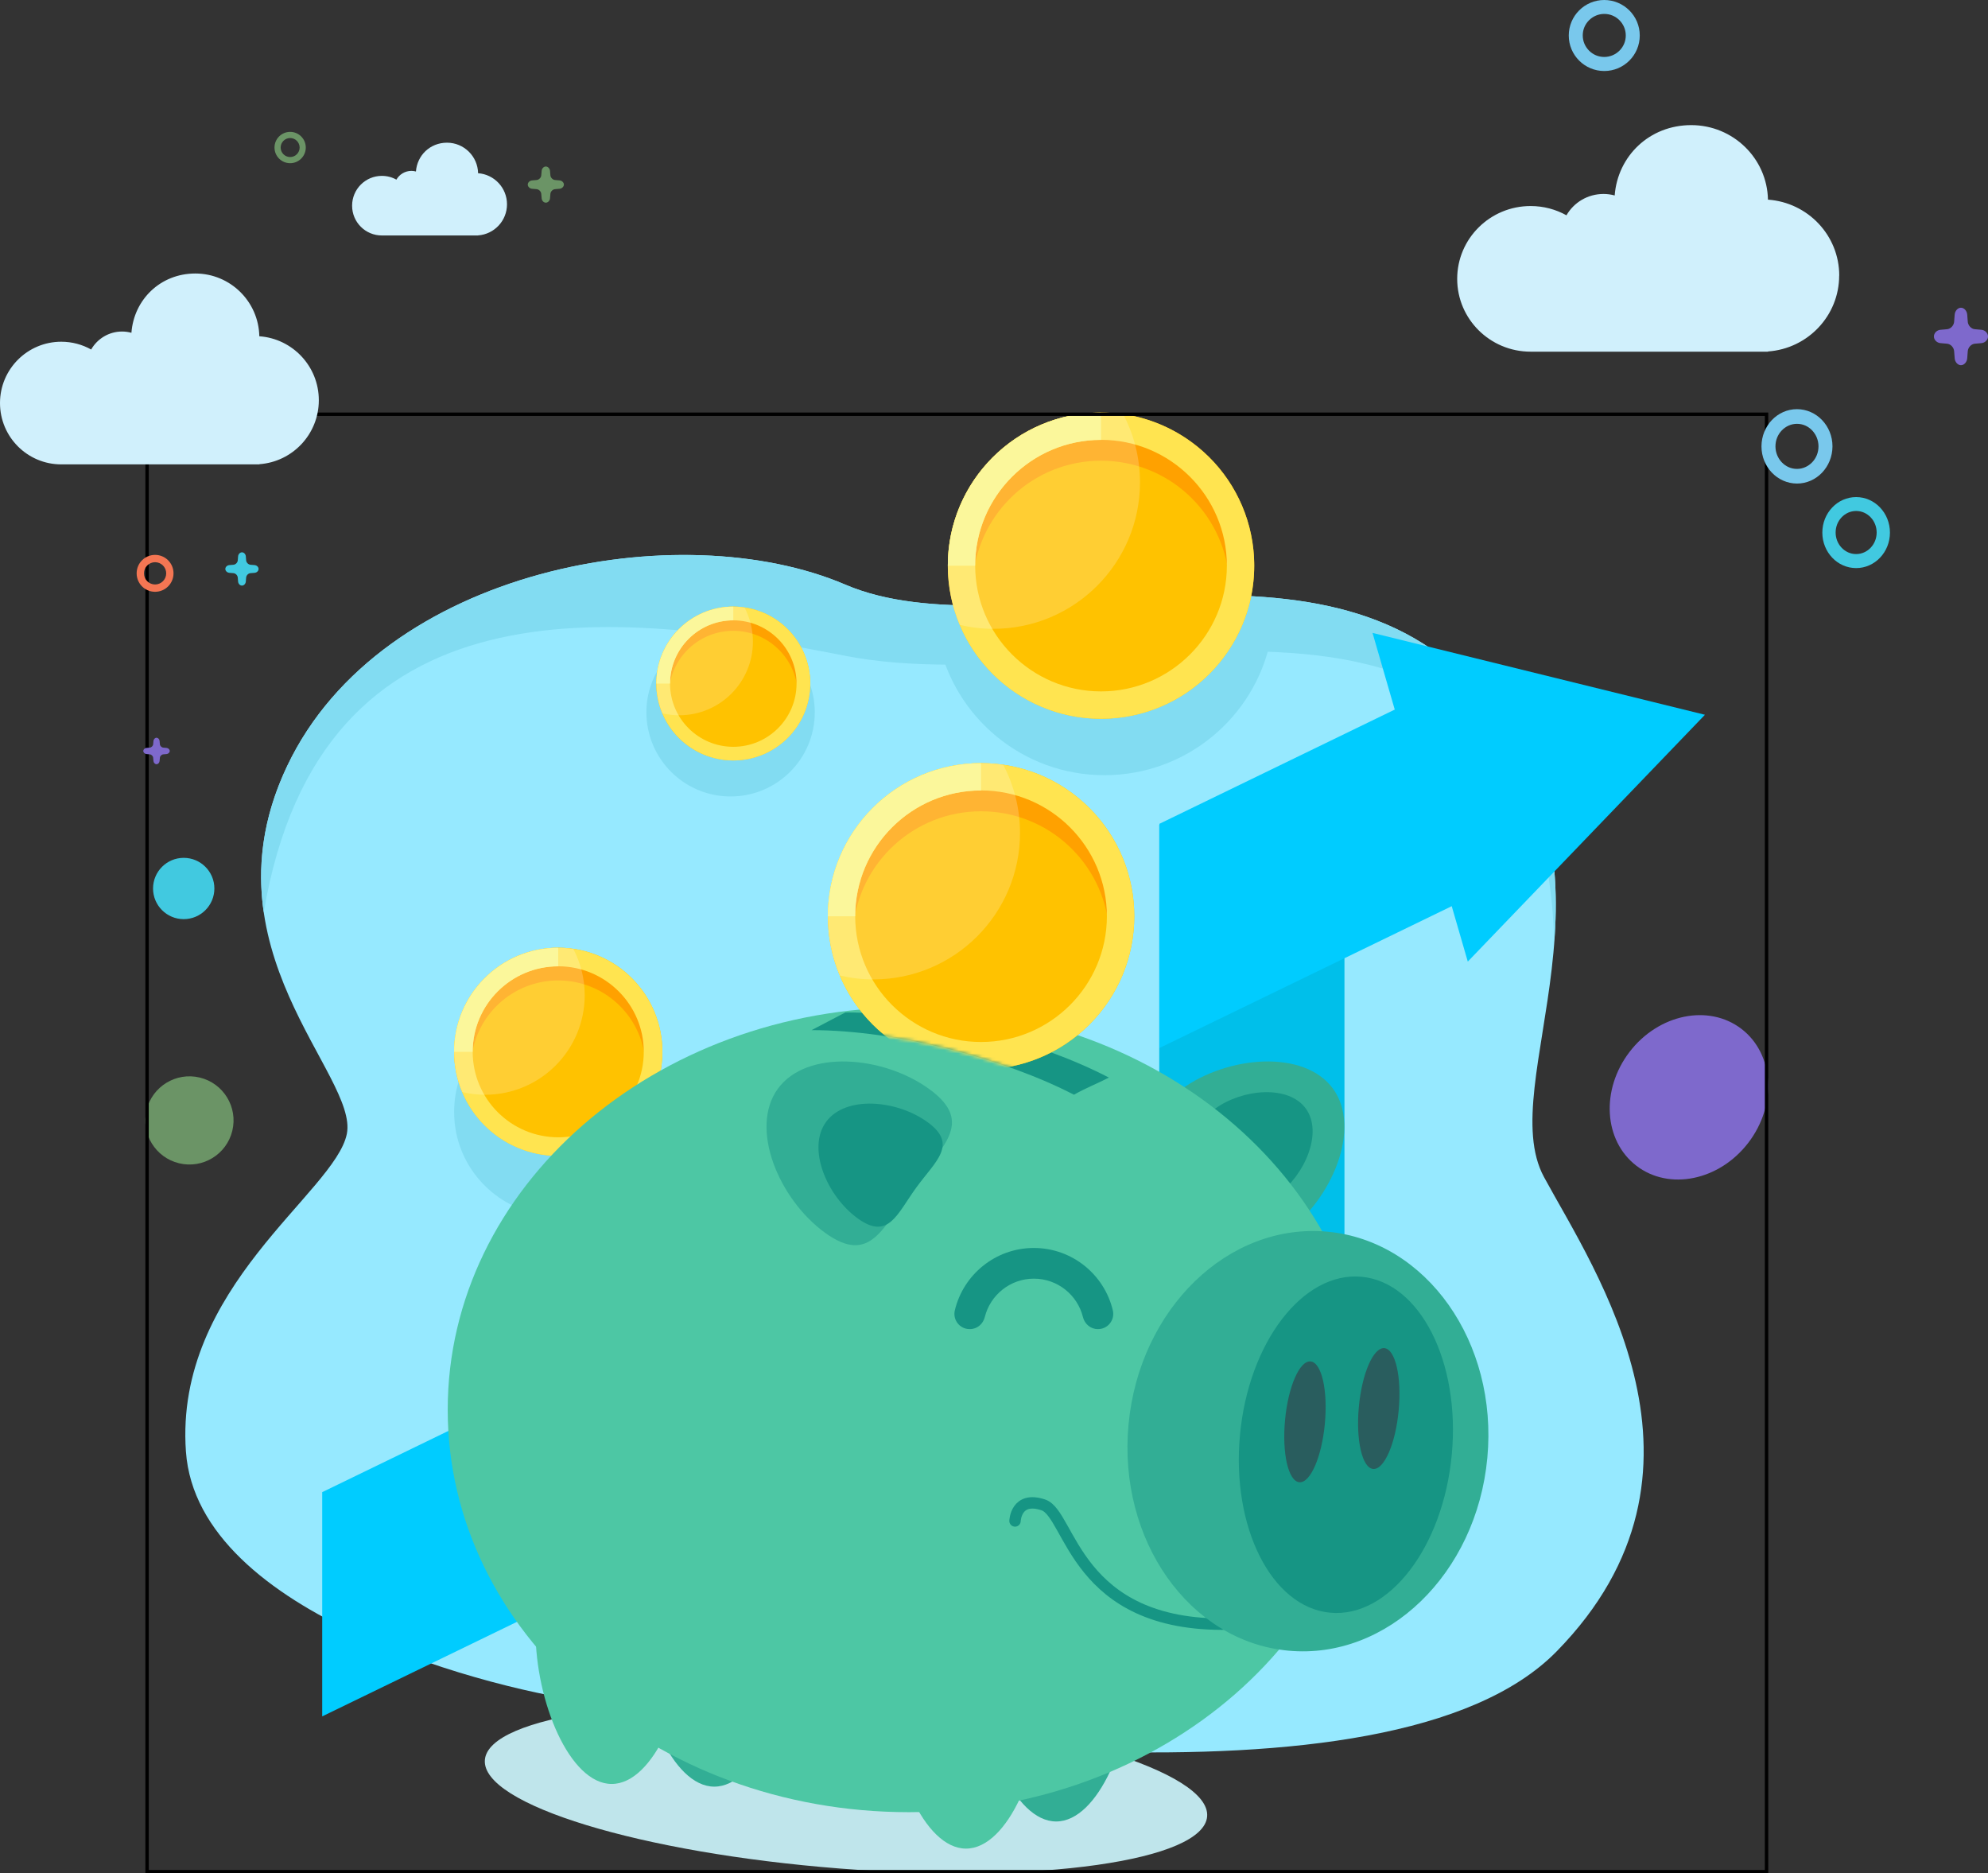 <svg width="588" height="554" viewBox="0 0 588 554" fill="none" xmlns="http://www.w3.org/2000/svg">
<rect x="0" y="0" width="588" height="554" fill="#333333" stroke="none"/>
<g clip-path="url(#clip0_2905_573)">
<path d="M175.728 503.529C147.193 500.086 58.476 478.008 54.994 429.283C51.513 380.558 99.105 352.71 102.587 335.313C106.068 317.915 59.306 280.409 84.967 226.483C112.871 167.84 201.265 152.002 250.023 172.892C298.78 193.768 391.3 150.417 437.74 204.95C484.18 259.482 441.581 320.231 456.673 348.079C471.765 375.927 512.604 435.066 460.428 488.348C410.741 539.079 243.059 511.664 175.728 503.541V503.529Z" fill="#96E9FF"/>
<path d="M250.022 193.942C326.237 208.962 455.508 148.498 459.721 278.489C461.468 255.074 458.544 229.38 437.728 204.95C391.288 150.417 298.767 193.781 250.01 172.892C201.253 152.015 112.858 167.84 84.955 226.483C77.384 242.394 76.12 256.882 78.004 269.834C94.855 170.031 181.564 180.445 250.01 193.942H250.022Z" fill="#82DCF2"/>
<path d="M517.099 337.957C525.675 326.776 524.768 311.692 515.073 304.266C505.378 296.84 490.567 299.884 481.991 311.065C473.415 322.246 474.322 337.33 484.017 344.756C493.712 352.182 508.523 349.138 517.099 337.957Z" fill="#7E69CC"/>
<path d="M68.714 334.394C70.404 327.394 66.095 320.35 59.09 318.662C52.085 316.974 45.037 321.28 43.347 328.28C41.658 335.281 45.967 342.324 52.972 344.013C59.977 345.701 67.025 341.395 68.714 334.394Z" fill="#6B9466"/>
<path d="M54.337 271.815C59.347 271.815 63.407 267.757 63.407 262.751C63.407 257.746 59.347 253.688 54.337 253.688C49.328 253.688 45.268 257.746 45.268 262.751C45.268 267.757 49.328 271.815 54.337 271.815Z" fill="#41C9E0"/>
<path d="M169.558 298.351C168.901 298.252 168.244 298.19 167.575 298.128C167.439 298.128 167.303 298.103 167.179 298.103C166.497 298.054 165.816 298.029 165.122 298.029C161.405 298.029 157.836 298.685 154.528 299.899C152.174 300.765 149.943 301.905 147.899 303.291C147.49 303.564 147.081 303.849 146.697 304.146C146.301 304.443 145.916 304.74 145.532 305.062C145.148 305.384 144.777 305.694 144.417 306.028C143.327 307.018 142.298 308.096 141.357 309.235C140.725 309.99 140.142 310.783 139.585 311.6C137.925 314.052 136.611 316.764 135.707 319.661C134.802 322.559 134.319 325.629 134.319 328.812C134.319 329.344 134.331 329.864 134.356 330.384C134.368 330.669 134.393 330.941 134.418 331.214C134.443 331.449 134.443 331.697 134.468 331.932C134.505 332.316 134.554 332.7 134.616 333.084C134.629 333.207 134.641 333.344 134.666 333.467C134.74 333.926 134.814 334.371 134.901 334.817C134.901 334.867 134.914 334.929 134.926 334.978C137.788 349.02 150.204 359.595 165.11 359.595C182.122 359.595 195.913 345.813 195.913 328.812C195.913 313.321 184.464 300.518 169.558 298.351Z" fill="#82DCF2"/>
<path d="M219.666 186.042C219.133 185.967 218.6 185.906 218.067 185.868C217.956 185.868 217.856 185.856 217.745 185.844C217.2 185.807 216.642 185.782 216.085 185.782C213.074 185.782 210.199 186.314 207.523 187.292C205.615 187.986 203.818 188.915 202.17 190.029C201.835 190.252 201.513 190.487 201.191 190.722C200.869 190.958 200.559 191.205 200.249 191.465C199.94 191.713 199.642 191.985 199.345 192.245C198.465 193.05 197.635 193.917 196.879 194.833C196.371 195.452 195.888 196.084 195.442 196.753C194.104 198.734 193.038 200.926 192.307 203.266C191.576 205.606 191.192 208.083 191.192 210.658C191.192 211.092 191.192 211.513 191.229 211.934C191.229 212.156 191.266 212.379 191.279 212.602C191.291 212.8 191.303 212.998 191.328 213.184C191.365 213.494 191.403 213.803 191.44 214.113C191.452 214.212 191.464 214.323 191.477 214.422C191.526 214.794 191.601 215.153 191.675 215.512C191.675 215.549 191.688 215.599 191.7 215.636C194.005 226.991 204.053 235.535 216.097 235.535C229.838 235.535 240.99 224.403 240.99 210.658C240.99 198.139 231.734 187.788 219.69 186.042H219.666Z" fill="#82DCF2"/>
<path d="M195.53 315.876C198.206 299.087 186.756 283.309 169.956 280.635C153.156 277.96 137.367 289.403 134.691 306.192C132.015 322.981 143.465 338.76 160.266 341.434C177.066 344.108 192.854 332.665 195.53 315.876Z" fill="#FFC200"/>
<path d="M165.11 289.943C178.578 289.943 189.631 300.245 190.82 313.396C190.895 312.615 190.932 311.835 190.932 311.043C190.932 296.791 179.371 285.238 165.11 285.238C150.848 285.238 139.288 296.791 139.288 311.043C139.288 311.835 139.325 312.615 139.399 313.396C140.589 300.245 151.641 289.943 165.11 289.943Z" fill="#FFA100"/>
<path d="M165.11 285.758C179.062 285.758 190.411 297.1 190.411 311.043C190.411 324.986 179.062 336.328 165.11 336.328C151.158 336.328 139.808 324.986 139.808 311.043C139.808 297.1 151.158 285.758 165.11 285.758ZM165.11 280.272C148.097 280.272 134.307 294.054 134.307 311.055C134.307 328.056 148.097 341.838 165.11 341.838C182.122 341.838 195.913 328.056 195.913 311.055C195.913 294.054 182.122 280.272 165.11 280.272Z" fill="#FFE450"/>
<path d="M165.11 285.758V280.272C148.097 280.272 134.307 294.054 134.307 311.055H139.796C139.796 297.113 151.145 285.77 165.097 285.77L165.11 285.758Z" fill="#FAF582"/>
<g style="mix-blend-mode:lighten" opacity="0.2">
<path d="M165.11 280.272C148.097 280.272 134.307 294.054 134.307 311.055C134.307 315.278 135.162 319.302 136.698 322.955C138.879 323.463 141.134 323.747 143.476 323.747C159.757 323.747 172.941 310.56 172.941 294.302C172.941 289.349 171.714 284.693 169.558 280.607C168.108 280.396 166.621 280.285 165.11 280.285V280.272Z" fill="white"/>
</g>
<path d="M239.343 205.753C241.345 193.35 232.906 181.675 220.496 179.675C208.085 177.675 196.402 186.108 194.401 198.511C192.4 210.913 200.838 222.588 213.249 224.588C225.659 226.588 237.342 218.155 239.343 205.753Z" fill="#FFC200"/>
<path d="M216.89 186.549C226.84 186.549 235.018 194.165 235.897 203.885C235.947 203.315 235.984 202.733 235.984 202.151C235.984 191.614 227.434 183.07 216.89 183.07C206.346 183.07 197.796 191.614 197.796 202.151C197.796 202.733 197.821 203.315 197.883 203.885C198.763 194.165 206.928 186.549 216.89 186.549Z" fill="#FFA100"/>
<path d="M216.89 183.454C227.199 183.454 235.6 191.837 235.6 202.152C235.6 212.466 227.211 220.849 216.89 220.849C206.569 220.849 198.18 212.466 198.18 202.152C198.18 191.837 206.569 183.454 216.89 183.454ZM216.89 179.393C204.313 179.393 194.128 189.583 194.128 202.139C194.128 214.695 204.326 224.886 216.89 224.886C229.454 224.886 239.652 214.695 239.652 202.139C239.652 189.583 229.454 179.393 216.89 179.393Z" fill="#FFE450"/>
<path d="M216.89 183.454V179.393C204.313 179.393 194.128 189.583 194.128 202.139H198.193C198.193 191.837 206.581 183.442 216.902 183.442L216.89 183.454Z" fill="#FAF582"/>
<g style="mix-blend-mode:lighten" opacity="0.2">
<path d="M216.89 179.393C204.313 179.393 194.128 189.583 194.128 202.139C194.128 205.26 194.76 208.231 195.9 210.943C197.511 211.327 199.184 211.525 200.906 211.525C212.937 211.525 222.689 201.78 222.689 189.757C222.689 186.104 221.784 182.649 220.186 179.628C219.108 179.467 218.018 179.393 216.89 179.393Z" fill="white"/>
</g>
<path d="M95.301 441.269V507.578L276.514 419.637V353.329L95.301 441.269Z" fill="#00CCFF"/>
<path d="M397.656 243.893H342.877V367.049H397.656V243.893Z" fill="#00BFEA"/>
<path d="M430.665 201.037L342.927 243.62V309.929L430.665 267.358V201.037Z" fill="#00CCFF"/>
<path d="M349.457 322.1C335.852 331.994 345.889 339.225 354.426 350.939C362.963 362.653 366.754 374.429 380.359 364.535C393.964 354.641 402.799 333.69 394.274 321.964C385.737 310.25 363.074 312.194 349.469 322.088L349.457 322.1Z" fill="#32AE95"/>
<path d="M359.357 327.895C351.192 333.827 357.214 338.161 362.331 345.194C367.448 352.227 369.716 359.285 377.881 353.341C386.046 347.41 391.337 334.842 386.22 327.821C381.103 320.788 367.51 321.964 359.357 327.895Z" fill="#169584"/>
<path d="M357.042 537.164C358.069 524.047 311.077 509.677 252.085 505.068C193.092 500.459 144.437 507.357 143.411 520.475C142.385 533.592 189.376 547.962 248.369 552.571C307.361 557.18 356.016 550.282 357.042 537.164Z" fill="#BFE5EB"/>
<path d="M334.935 493.387C334.935 514.276 324.849 538.657 312.396 538.657C299.944 538.657 289.858 514.289 289.858 493.387C289.858 472.485 299.944 455.559 312.396 455.559C324.849 455.559 334.935 472.498 334.935 493.387Z" fill="#32AE95"/>
<path d="M308.258 501.411C308.258 522.3 298.172 546.681 285.72 546.681C273.267 546.681 263.181 522.313 263.181 501.411C263.181 480.509 273.267 463.583 285.72 463.583C298.172 463.583 308.258 480.522 308.258 501.411Z" fill="#4DC7A4"/>
<path d="M203.471 482.292C203.471 503.182 193.385 527.563 180.932 527.563C168.48 527.563 158.394 503.194 158.394 482.292C158.394 461.391 168.48 444.464 180.932 444.464C193.385 444.464 203.471 461.403 203.471 482.292Z" fill="#4DC7A4"/>
<path d="M233.828 483.085C233.828 503.974 223.742 528.355 211.289 528.355C198.837 528.355 188.751 503.986 188.751 483.085C188.751 462.183 198.837 445.256 211.289 445.256C223.742 445.256 233.828 462.196 233.828 483.085Z" fill="#32AE95"/>
<path d="M268.807 535.909C344.129 535.909 405.19 482.627 405.19 416.901C405.19 351.174 344.129 297.893 268.807 297.893C193.484 297.893 132.423 351.174 132.423 416.901C132.423 482.627 193.484 535.909 268.807 535.909Z" fill="#4DC7A4"/>
<path d="M327.984 318.67C307.564 308.034 275.56 299.403 250.047 299.403L240.036 304.641C265.412 304.641 297.293 313.197 317.638 323.735C321.603 321.531 323.945 320.738 327.984 318.67Z" fill="#169584"/>
<path d="M324.8 393.052H324.701C322.57 393.052 320.81 391.541 320.302 389.473C318.691 382.96 312.793 378.131 305.793 378.131C298.792 378.131 292.894 382.973 291.283 389.473C290.775 391.541 289.016 393.052 286.885 393.052H286.786C283.886 393.052 281.743 390.34 282.412 387.517C284.915 376.942 294.443 369.055 305.78 369.055C317.118 369.055 326.646 376.942 329.149 387.517C329.818 390.34 327.675 393.052 324.775 393.052H324.8Z" fill="#169584"/>
<path d="M274.89 322.1C288.495 331.994 278.459 339.225 269.922 350.939C261.384 362.653 257.593 374.429 243.988 364.535C230.383 354.641 221.549 333.69 230.073 321.964C238.611 310.25 261.273 312.194 274.878 322.088L274.89 322.1Z" fill="#32AE95"/>
<path d="M274.345 331.845C283.465 338.47 276.737 343.324 271.025 351.174C265.313 359.025 262.772 366.912 253.653 360.288C244.533 353.663 238.611 339.622 244.335 331.771C250.047 323.921 265.238 325.221 274.358 331.858L274.345 331.845Z" fill="#169584"/>
<path d="M300.217 449.788C300.217 449.788 300.44 442.322 308.58 445.034C316.721 447.745 317.873 481.153 363.322 480.299" stroke="#169584" stroke-width="3.37" stroke-miterlimit="10" stroke-linecap="round"/>
<path d="M439.915 431.152C443.115 396.937 421.953 366.981 392.648 364.244C363.344 361.507 336.993 387.024 333.793 421.24C330.593 455.455 351.755 485.41 381.059 488.148C410.364 490.885 436.714 465.367 439.915 431.152Z" fill="#32AE95"/>
<path d="M429.401 430.172C431.967 402.739 420.023 379.19 402.724 377.574C385.425 375.958 369.321 396.887 366.755 424.321C364.189 451.754 376.133 475.303 393.432 476.919C410.731 478.535 426.835 457.606 429.401 430.172Z" fill="#169584"/>
<path d="M391.858 421.024C390.941 430.893 387.546 438.644 384.3 438.334C381.053 438.025 379.158 429.791 380.087 419.922C381.004 410.053 384.399 402.301 387.645 402.611C390.891 402.921 392.787 411.155 391.858 421.024Z" fill="#295D5E"/>
<path d="M413.69 417.098C412.773 426.967 409.378 434.719 406.132 434.409C402.885 434.1 400.99 425.865 401.919 415.996C402.836 406.128 406.231 398.376 409.477 398.686C412.723 398.995 414.619 407.23 413.69 417.098Z" fill="#295D5E"/>
<mask id="mask0_2905_573" style="mask-type:luminance" maskUnits="userSpaceOnUse" x="240" y="198" width="121" height="126">
<path d="M360.361 242.023C339.941 231.386 275.56 198.709 250.047 198.709L240.036 304.641C265.412 304.641 297.293 313.197 317.638 323.735C321.603 321.531 356.322 244.091 360.361 242.023Z" fill="white"/>
</mask>
<g mask="url(#mask0_2905_573)">
<path d="M322.219 302.982C339.915 285.298 339.915 256.627 322.219 238.943C304.524 221.259 275.834 221.259 258.138 238.943C240.442 256.627 240.442 285.298 258.138 302.982C275.834 320.666 304.524 320.666 322.219 302.982Z" fill="#FFC200"/>
<path d="M290.168 239.918C309.981 239.918 326.25 255.074 327.997 274.415C328.096 273.276 328.158 272.124 328.158 270.948C328.158 249.985 311.145 232.983 290.168 232.983C269.191 232.983 252.178 249.985 252.178 270.948C252.178 272.112 252.24 273.264 252.34 274.415C254.087 255.074 270.355 239.918 290.168 239.918Z" fill="#FFA100"/>
<path d="M290.168 233.752C310.699 233.752 327.389 250.443 327.389 270.949C327.389 291.454 310.687 308.146 290.168 308.146C269.649 308.146 252.947 291.454 252.947 270.949C252.947 250.443 269.649 233.752 290.168 233.752ZM290.168 225.678C265.139 225.678 244.855 245.948 244.855 270.961C244.855 295.974 265.139 316.244 290.168 316.244C315.197 316.244 335.48 295.974 335.48 270.961C335.48 245.948 315.197 225.678 290.168 225.678Z" fill="#FFE450"/>
<path d="M290.168 233.752V225.678C265.139 225.678 244.855 245.948 244.855 270.961H252.934C252.934 250.443 269.637 233.764 290.156 233.764L290.168 233.752Z" fill="#FAF582"/>
<g style="mix-blend-mode:lighten" opacity="0.2">
<path d="M290.168 225.678C265.139 225.678 244.855 245.948 244.855 270.961C244.855 277.164 246.107 283.083 248.374 288.469C251.571 289.225 254.904 289.633 258.336 289.633C282.275 289.633 301.691 270.242 301.691 246.307C301.691 239.026 299.882 232.179 296.71 226.148C294.567 225.839 292.386 225.666 290.168 225.666V225.678Z" fill="white"/>
</g>
</g>
<path d="M504.278 211.376L405.958 187.168L434.135 284.371L504.278 211.376Z" fill="#00CCFF"/>
<path d="M277.554 189.397C282.312 212.156 302.484 229.244 326.671 229.244C350.857 229.244 371.029 212.156 375.787 189.397H277.554Z" fill="#82DCF2"/>
<path d="M362.478 193.669C377.064 173.347 372.402 145.057 352.067 130.481C331.732 115.905 303.422 120.563 288.837 140.885C274.251 161.207 278.912 189.497 299.248 204.073C319.583 218.649 347.892 213.991 362.478 193.669Z" fill="#FFC200"/>
<path d="M325.655 136.24C345.467 136.24 361.736 151.396 363.483 170.75C363.582 169.61 363.644 168.459 363.644 167.283C363.644 146.319 346.632 129.318 325.655 129.318C304.677 129.318 287.665 146.319 287.665 167.283C287.665 168.447 287.727 169.598 287.826 170.75C289.573 151.408 305.842 136.24 325.655 136.24Z" fill="#FFA100"/>
<path d="M325.655 130.073C346.186 130.073 362.876 146.765 362.876 167.27C362.876 187.776 346.174 204.467 325.655 204.467C305.136 204.467 288.433 187.776 288.433 167.27C288.433 146.765 305.136 130.073 325.655 130.073ZM325.655 122C300.626 122 280.342 142.27 280.342 167.283C280.342 192.295 300.626 212.565 325.655 212.565C350.684 212.565 370.967 192.295 370.967 167.283C370.967 142.27 350.671 122 325.655 122Z" fill="#FFE450"/>
<path d="M325.655 130.073V122C300.626 122 280.342 142.27 280.342 167.283H288.421C288.421 146.765 305.124 130.086 325.642 130.086L325.655 130.073Z" fill="#FAF582"/>
<g style="mix-blend-mode:lighten" opacity="0.2">
<path d="M325.655 122C300.626 122 280.342 142.27 280.342 167.282C280.342 173.486 281.594 179.405 283.861 184.791C287.058 185.547 290.391 185.955 293.823 185.955C317.762 185.955 337.178 166.564 337.178 142.629C337.178 135.348 335.369 128.5 332.197 122.47C330.053 122.161 327.873 121.987 325.655 121.987V122Z" fill="white"/>
</g>
</g>
<rect x="43.5" y="122.5" width="479" height="431" stroke="black"/>
<g clip-path="url(#clip1_2905_573)">
<path d="M94.299 118.354C94.299 108.334 86.532 100.134 76.7 99.445C76.494 89.151 68.094 80.882 57.766 80.882C47.438 80.882 39.603 88.613 38.873 98.412C37.992 98.177 37.069 98.04 36.119 98.04C32.195 98.04 28.78 100.19 26.962 103.359C24.346 101.898 21.33 101.058 18.122 101.058C8.111 101.058 0 109.175 0 119.194C0 129.213 8.111 137.331 18.122 137.331H76.714V137.275C86.546 136.573 94.299 128.373 94.299 118.367V118.354Z" fill="#D0F0FC"/>
<path d="M149.958 60.416C149.958 55.551 146.185 51.569 141.407 51.224C141.31 46.221 137.22 42.197 132.208 42.197C127.196 42.197 123.381 45.946 123.023 50.714C122.596 50.604 122.156 50.535 121.688 50.535C119.787 50.535 118.121 51.582 117.24 53.126C115.973 52.409 114.499 52.01 112.943 52.01C108.083 52.01 104.144 55.951 104.144 60.83C104.144 65.708 108.083 69.636 112.943 69.636H141.42V69.609C146.199 69.264 149.958 65.281 149.958 60.416Z" fill="#D0F0FC"/>
<path d="M45.868 164.094C42.853 164.094 40.416 166.533 40.416 169.551C40.416 172.569 42.853 175.009 45.868 175.009C48.884 175.009 51.322 172.569 51.322 169.551C51.322 166.533 48.884 164.094 45.868 164.094ZM48.196 171.88C47.59 172.473 46.777 172.845 45.868 172.845C44.96 172.845 44.133 172.473 43.541 171.88C42.949 171.274 42.578 170.461 42.578 169.551C42.578 168.642 42.949 167.815 43.541 167.222C44.147 166.63 44.96 166.257 45.868 166.257C46.777 166.257 47.604 166.63 48.196 167.222C48.788 167.829 49.16 168.642 49.16 169.551C49.16 170.461 48.788 171.288 48.196 171.88Z" fill="#F47653"/>
<path d="M85.816 39C83.255 39 81.189 41.081 81.189 43.631C81.189 46.194 83.269 48.261 85.816 48.261C88.377 48.261 90.443 46.18 90.443 43.631C90.443 41.067 88.364 39 85.816 39ZM87.799 45.615C87.289 46.125 86.587 46.442 85.816 46.442C85.045 46.442 84.343 46.125 83.833 45.615C83.324 45.105 83.007 44.402 83.007 43.631C83.007 42.859 83.324 42.156 83.833 41.646C84.343 41.136 85.045 40.819 85.816 40.819C86.587 40.819 87.289 41.136 87.799 41.646C88.308 42.156 88.625 42.859 88.625 43.631C88.625 44.402 88.308 45.105 87.799 45.615Z" fill="#6B9466"/>
<path d="M165.491 53.347L164.182 53.236C163.48 53.181 162.847 52.547 162.792 51.844L162.682 50.535C162.626 49.832 162.062 49.24 161.442 49.24C160.823 49.24 160.258 49.819 160.203 50.535L160.093 51.844C160.038 52.547 159.404 53.181 158.702 53.236L157.394 53.347C156.678 53.402 156.099 53.967 156.099 54.587C156.099 55.207 156.678 55.772 157.394 55.827L158.702 55.938C159.404 55.993 160.038 56.627 160.093 57.329L160.203 58.639C160.258 59.355 160.823 59.934 161.442 59.934C162.062 59.934 162.626 59.355 162.682 58.639L162.792 57.329C162.847 56.627 163.48 55.993 164.182 55.938L165.491 55.827C166.193 55.772 166.785 55.207 166.785 54.587C166.785 53.967 166.207 53.402 165.491 53.347Z" fill="#6B9466"/>
<path d="M75.296 167.112L74.098 167.016C73.45 166.96 72.858 166.382 72.803 165.72L72.707 164.521C72.652 163.86 72.142 163.336 71.564 163.336C70.986 163.336 70.476 163.873 70.421 164.521L70.325 165.72C70.269 166.382 69.691 166.96 69.03 167.016L67.832 167.112C67.171 167.167 66.648 167.677 66.648 168.256C66.648 168.835 67.185 169.345 67.832 169.4L69.03 169.496C69.691 169.551 70.269 170.13 70.325 170.792L70.421 171.991C70.476 172.652 70.986 173.176 71.564 173.176C72.142 173.176 72.652 172.638 72.707 171.991L72.803 170.792C72.858 170.13 73.437 169.551 74.098 169.496L75.296 169.4C75.957 169.345 76.48 168.835 76.48 168.256C76.48 167.677 75.943 167.167 75.296 167.112Z" fill="#41C9E0"/>
<path d="M49.256 221.177L48.306 221.094C47.783 221.053 47.328 220.584 47.287 220.074L47.204 219.123C47.163 218.6 46.75 218.172 46.295 218.172C45.841 218.172 45.428 218.6 45.387 219.123L45.304 220.074C45.263 220.598 44.795 221.053 44.285 221.094L43.335 221.177C42.812 221.218 42.385 221.632 42.385 222.086C42.385 222.541 42.812 222.955 43.335 222.996L44.285 223.079C44.808 223.12 45.263 223.588 45.304 224.098L45.387 225.049C45.428 225.573 45.841 226 46.295 226C46.75 226 47.163 225.573 47.204 225.049L47.287 224.098C47.328 223.575 47.797 223.12 48.306 223.079L49.256 222.996C49.779 222.955 50.206 222.541 50.206 222.086C50.206 221.632 49.779 221.218 49.256 221.177Z" fill="#7E69CC"/>
</g>
<path d="M544 81.491C544 69.597 534.708 59.875 522.919 59.042C522.673 46.824 512.603 37 500.22 37C487.838 37 478.464 46.174 477.584 57.804C476.54 57.52 475.435 57.358 474.288 57.358C469.581 57.358 465.487 59.895 463.318 63.67C460.186 61.925 456.564 60.93 452.716 60.93C440.722 60.93 431 70.571 431 82.465C431 94.359 440.722 104 452.716 104H522.919V103.939C534.687 103.107 543.98 93.385 543.98 81.491H544Z" fill="#D0F0FC"/>
<path d="M549 147C543.486 147 539 151.69 539 157.5C539 163.29 543.466 168 549 168C554.514 168 559 163.31 559 157.5C559 151.71 554.534 147 549 147ZM553.289 161.982C552.182 163.144 550.68 163.85 549 163.85C547.32 163.85 545.818 163.144 544.711 161.982C543.605 160.82 542.933 159.243 542.933 157.479C542.933 155.715 543.605 154.138 544.711 152.976C545.818 151.814 547.32 151.109 549 151.109C550.68 151.109 552.182 151.814 553.289 152.976C554.395 154.138 555.067 155.715 555.067 157.479C555.067 159.243 554.395 160.82 553.289 161.982Z" fill="#41C9E0"/>
<path d="M542 132C542 125.922 537.302 121.021 531.5 121C525.698 121 521.02 125.922 521 132C521 138.078 525.698 142.979 531.5 143C537.302 143 541.98 138.078 542 132ZM535.997 136.711C534.833 137.91 533.267 138.667 531.5 138.667C529.733 138.667 528.167 137.931 527.003 136.711C525.859 135.491 525.136 133.851 525.136 132C525.136 130.149 525.838 128.509 527.003 127.289C528.167 126.09 529.733 125.333 531.5 125.333C533.267 125.333 534.833 126.069 535.997 127.289C537.141 128.509 537.864 130.149 537.864 132C537.864 133.851 537.162 135.491 535.997 136.711Z" fill="#79C8EC"/>
<path d="M474.5 0C468.698 0 464 4.698 464 10.5C464 16.302 468.698 21 474.5 21C480.302 21 485 16.302 485 10.5C485 4.698 480.302 0.02 474.5 0ZM478.997 14.977C477.833 16.121 476.267 16.844 474.5 16.844C472.733 16.844 471.167 16.142 470.003 14.977C468.859 13.813 468.136 12.247 468.136 10.48C468.136 8.713 468.838 7.147 470.003 5.983C471.167 4.838 472.733 4.116 474.5 4.116C476.267 4.116 477.833 4.818 478.997 5.983C480.142 7.147 480.864 8.713 480.864 10.48C480.864 12.247 480.162 13.813 478.997 14.977Z" fill="#79C8EC"/>
<path d="M577.985 103.867L578.145 105.944C578.224 107.067 579.062 108 580 108C580.938 108 581.776 107.067 581.855 105.944L582.015 103.867C582.095 102.743 583.052 101.726 584.11 101.641L586.065 101.471C587.122 101.387 588 100.496 588 99.5C588 98.504 587.122 97.614 586.065 97.529L584.11 97.359C583.052 97.274 582.095 96.257 582.015 95.133L581.855 93.056C581.776 91.933 580.938 91 580 91C579.062 91 578.224 91.933 578.145 93.056L577.985 95.133C577.905 96.257 576.948 97.274 575.89 97.359L573.935 97.529C572.878 97.614 572 98.504 572 99.5C572 100.496 572.878 101.387 573.935 101.471L575.89 101.641C576.948 101.726 577.905 102.743 577.985 103.867Z" fill="#7E69CC"/>
<defs>
<clipPath id="clip0_2905_573">
<rect x="43" y="122" width="480" height="432" fill="white"/>
</clipPath>
<clipPath id="clip1_2905_573">
<rect width="303" height="187" fill="white" transform="translate(0 39)"/>
</clipPath>
</defs>
</svg>
